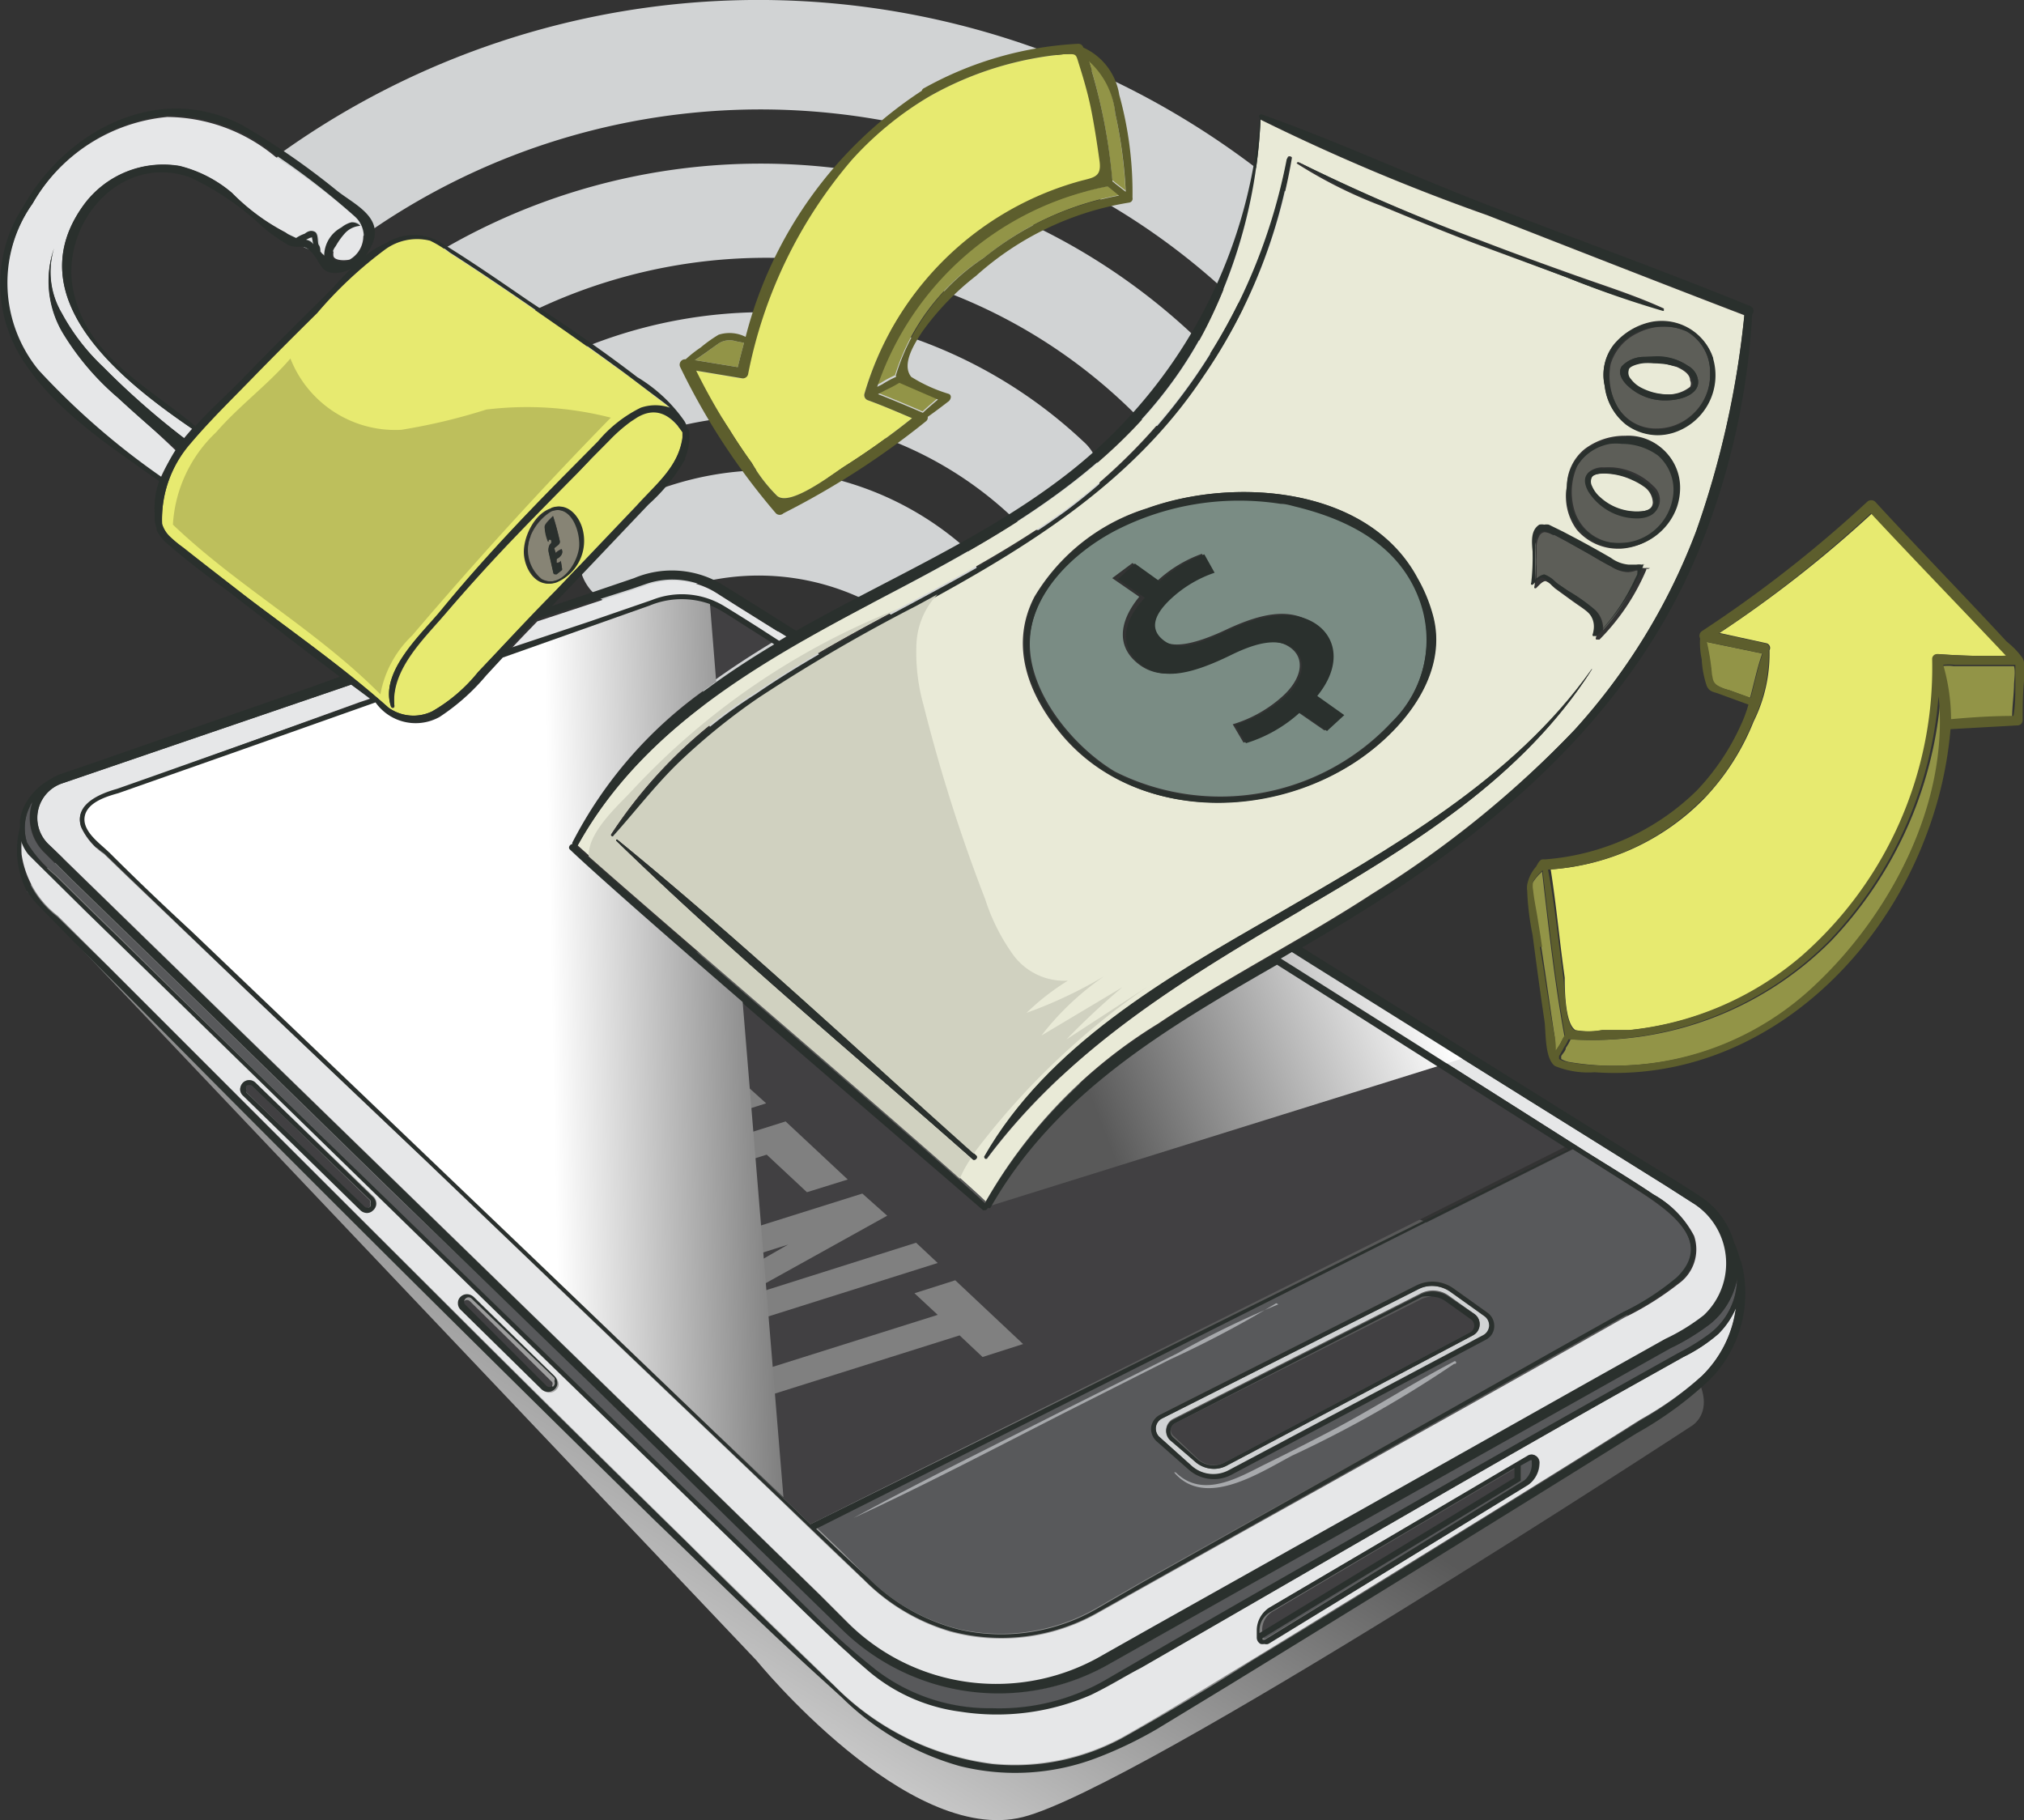 <svg xmlns="http://www.w3.org/2000/svg" xmlns:xlink="http://www.w3.org/1999/xlink" viewBox="0 0 74.92 67.37"><rect x="0" y="0" width="74.92" height="67.37" fill="#333333" stroke="none"/><defs><style>.cls-1{isolation:isolate;}.cls-15,.cls-2,.cls-20{mix-blend-mode:multiply;}.cls-2{fill:url(#linear-gradient);}.cls-3{fill:#d1d3d4;}.cls-4{fill:#e6e7e8;}.cls-5{fill:#878475;}.cls-6{fill:#414042;}.cls-7{fill:gray;}.cls-8{fill:#e7ea70;}.cls-9{fill:#58595b;}.cls-10{fill:#5d5e58;}.cls-11{fill:#e9ead7;}.cls-12{fill:#7a8c84;}.cls-13{fill:#929447;}.cls-14{fill:#c49a6c;stroke:#fff;stroke-linecap:round;stroke-linejoin:round;stroke-width:0;}.cls-15{fill:url(#linear-gradient-2);}.cls-16{fill:#2a302d;}.cls-17{fill:#5d5e2d;}.cls-18{fill:#bdbf5c;}.cls-19{fill:#a7a9ac;}.cls-20{fill:url(#linear-gradient-3);}.cls-21{fill:#d0d1c0;}</style><linearGradient id="linear-gradient" x1="17.1" y1="66.86" x2="31.19" y2="43.98" gradientUnits="userSpaceOnUse"><stop offset="0" stop-color="#fff"/><stop offset="1" stop-color="#595959"/></linearGradient><linearGradient id="linear-gradient-2" x1="52.91" y1="36.41" x2="40.59" y2="41.17" xlink:href="#linear-gradient"/><linearGradient id="linear-gradient-3" x1="20.45" y1="38.93" x2="31.07" y2="38.72" xlink:href="#linear-gradient"/></defs><g class="cls-1"><g id="Layer_2" data-name="Layer 2"><g id="OBJECTS"><path class="cls-2" d="M1,33,28,61.46s5.59,6.87,9.86,5.8S62.62,52.78,62.62,52.78s1.47-.83-.91-3.19S5.16,24.62,1,33Z"/><path class="cls-3" d="M18,17.3l.16.2a1.8,1.8,0,0,0,2.35.34,13.84,13.84,0,0,1,8.76-2.42,13.86,13.86,0,0,1,8.26,3.78,1.8,1.8,0,0,0,2.37,0l.2-.17a1.79,1.79,0,0,0,0-2.69A17.72,17.72,0,0,0,29.57,11.6a17.76,17.76,0,0,0-11.2,3A1.8,1.8,0,0,0,18,17.3Z"/><path class="cls-3" d="M28.69,23.36h-.11a2.44,2.44,0,0,0-2,4h0a2.45,2.45,0,0,0,3.45.28h0A2.44,2.44,0,0,0,28.69,23.36Z"/><path class="cls-3" d="M14.32,13v0a1.82,1.82,0,0,0,2.41.3,19.87,19.87,0,0,1,13-3.71A19.9,19.9,0,0,1,42,15.31a1.79,1.79,0,0,0,2.42.08h0a1.8,1.8,0,0,0,.07-2.68,23.38,23.38,0,0,0-29.81-2.38A1.81,1.81,0,0,0,14.32,13Z"/><path class="cls-3" d="M48.71,11.72l.5-.42a1.8,1.8,0,0,0,.1-2.65A30.39,30.39,0,0,0,10.55,5.56a1.8,1.8,0,0,0-.32,2.63l.43.5A1.8,1.8,0,0,0,13.08,9a25.41,25.41,0,0,1,33.19,2.65A1.8,1.8,0,0,0,48.71,11.72Z"/><path class="cls-3" d="M21.85,21.82h0a1.81,1.81,0,0,0,2.16.46,9,9,0,0,1,9.36.74,1.8,1.8,0,0,0,2.2-.1h0a1.8,1.8,0,0,0,0-2.78,11.56,11.56,0,0,0-6.42-2.71,11.64,11.64,0,0,0-6.77,1.65A1.81,1.81,0,0,0,21.85,21.82Z"/><path class="cls-4" d="M18.88,24.06l3-1,2.29-.81a3,3,0,0,1,2.65.21c.69.42,1.38.86,2.06,1.3l.27-.16-1.84-1.15-.82-.52a3,3,0,0,0-2.52-.28l-.52.18L19.89,23C19.55,23.35,19.21,23.7,18.88,24.06Z"/><path class="cls-3" d="M44.12,54.27a1.21,1.21,0,0,0,1.38.17l9.42-5a.42.42,0,0,0,.22-.34.43.43,0,0,0-.18-.37l-1.26-.9A1.19,1.19,0,0,0,53,47.6a1.09,1.09,0,0,0-.53.13L43,52.51a.42.42,0,0,0-.22.31.43.43,0,0,0,.13.37Zm-.95-1.39a.47.47,0,0,1,.25-.36l9.14-4.63a1,1,0,0,1,1.07.07l.95.68a.46.46,0,0,1,.19.41.46.46,0,0,1-.25.38l-9.09,4.81a1,1,0,0,1-.5.13,1.06,1.06,0,0,1-.71-.28l-.9-.81A.46.46,0,0,1,43.17,52.88Z"/><path class="cls-5" d="M20.05,21.43c.75.41,1.41-.64,1.43-1.24s-.34-1.54-1.07-1.26a1.92,1.92,0,0,0-.77.91A1.39,1.39,0,0,0,20.05,21.43Zm.11-1.95c0-.11.32-.38.31-.39.1.3.18.61.25.92a.13.13,0,0,1,0,.06.24.24,0,0,1-.06.08l-.15.12.06.19a.59.59,0,0,1,.22-.14.19.19,0,0,1,0,.18.39.39,0,0,1-.18.16c0,.07,0,.14,0,.16s.11,0,.15-.07l.05.32-.2.16a.13.13,0,0,1-.07,0s-.06-.05-.07-.1l-.16-.71a.42.42,0,0,1,0-.16.24.24,0,0,1,.09-.16.29.29,0,0,0,0-.13.06.06,0,0,0-.09,0s0,.05,0,.05a0,0,0,0,1,0,0A1.53,1.53,0,0,1,20.16,19.48Z"/><path class="cls-6" d="M47.93,36l-.65-.41c-4.09,2.38-8.2,4.78-10.61,9a.1.1,0,0,1-.1,0c0,.08-.1.14-.17.09-2.67-2.33-13-11.15-15.3-13.32-.09-.08,0-.2.09-.21a.07.07,0,0,1,0-.06,15.79,15.79,0,0,1,5-5.72c.8-.59,1.63-1.13,2.48-1.64l-1.07-.68c-.3-.19-.6-.39-.91-.57a2.91,2.91,0,0,0-2.63-.16l-5.45,1.93L18,25a7.9,7.9,0,0,1-1.73,1.54A1.82,1.82,0,0,1,13.9,26l-5,1.77L4.38,29.36c-.43.12-1.13.33-1.24.84s.45.94.78,1.24l.16.15c1,1,2,1.95,3.05,2.92l5.81,5.55,6.94,6.64L26.45,53,30,56.42l28-14-2.81-1.78Z"/><path class="cls-7" d="M16.88,30.09c.4.36.48.73.25,1.09a2.45,2.45,0,0,1-1.35.84l-1.44.45a4.7,4.7,0,0,1-2.05.18A2.71,2.71,0,0,1,10.7,32l-.46-.43L6.5,32.78,5.7,32l9.91-3.13ZM15,31.29a.86.86,0,0,0,.49-.31.29.29,0,0,0-.09-.39l-.49-.46-3.17,1,.48.46a1,1,0,0,0,.58.22,1.88,1.88,0,0,0,.75-.06Z"/><path class="cls-7" d="M11.67,34.77,9.2,35.3l-.84-.79,10.82-2.27,1.11,1-9,4-.84-.8,2.09-.89Zm5.79-1.3-4.2,1,.59.56Z"/><path class="cls-7" d="M16.32,36.77,21,33.94l.89.83-3,1.68,4.15-.57.89.84-6.85.8L13,38.83l-.81-.75Z"/><path class="cls-7" d="M15.5,41.21l-.8-.76,9.92-3.13,1.16,1.09-6.38,3,7.85-1.57,1.11,1L18.44,44l-.81-.76,6.24-2-6.94,1.31-.65-.61,5.44-2.69Z"/><path class="cls-7" d="M19.16,44.63l9.92-3.12,2.3,2.15-1.51.47-1.49-1.39-2.7.85,1.09,1-1.51.47-1.08-1-2.71.86L23,46.31l-1.5.47Z"/><path class="cls-7" d="M32.84,45l-5.6,3.11L33.91,46l.8.75-9.92,3.13-.86-.81,5.24-3-6.35,2L22,47.3l9.92-3.12Z"/><path class="cls-7" d="M34.71,48.67l-.86-.8,1.51-.48,2.51,2.36-1.5.48-.85-.8-8.41,2.65-.81-.76Z"/><path class="cls-8" d="M27.41,14l-1.68-.28A22.18,22.18,0,0,0,27,15.9c.26.42.54.84.83,1.24a5.74,5.74,0,0,0,.94,1.22c.51.39,2-.77,2.48-1.09a27.83,27.83,0,0,0,2.51-1.79c-.54-.23-1.07-.46-1.62-.66a.2.2,0,0,1-.14-.25,11.51,11.51,0,0,1,7.85-7.79c.62-.19,1-.06.89-.79s-.19-1.36-.33-2-.29-1.05-.43-1.58S39.86,2,39.46,2a12.4,12.4,0,0,0-5.05,1.56h0a12.22,12.22,0,0,0-2.91,2.35,17.29,17.29,0,0,0-3.84,7.94A.2.2,0,0,1,27.41,14Z"/><path class="cls-4" d="M4.39,14.73a9.83,9.83,0,0,1-2.07-2.44A3.76,3.76,0,0,1,2,9.19a3,3,0,0,0,.27,2.39,7.86,7.86,0,0,0,1.54,2,29,29,0,0,0,3,2.64l.3-.35C4.54,14.11.56,11,3.13,7.54a3.65,3.65,0,0,1,3.52-1.4,4.76,4.76,0,0,1,1.94,1A7.88,7.88,0,0,0,11,8.81a1.37,1.37,0,0,1,.32-.16c.09,0,.26-.14.37-.07s.12.36.15.49,0,.19.06.29l.14.13a1.19,1.19,0,0,1,.56-1.07A1,1,0,0,1,13,8.23a.43.43,0,0,1,.38.08.85.85,0,0,0-.55.25,2.66,2.66,0,0,0-.37.51.53.53,0,0,0-.12.38c0,.18.35.21.6.16A1,1,0,0,0,13.12,8a27.32,27.32,0,0,0-2.93-2.2,6.32,6.32,0,0,0-4-1.47,6.44,6.44,0,0,0-5,3.23,5.1,5.1,0,0,0,.21,6.19,27.66,27.66,0,0,0,4.52,4,4.88,4.88,0,0,1,.6-1.06C5.81,16,5.09,15.38,4.39,14.73Z"/><path class="cls-4" d="M11.64,9a2,2,0,0,1-.05-.24c0-.1,0-.09-.07,0l-.23.11A.43.43,0,0,1,11.64,9Z"/><path class="cls-9" d="M32.11,58.39a7.26,7.26,0,0,0,3.46,1.93,7.07,7.07,0,0,0,5-.79l1.73-1,7.27-4.08L57.52,50,60,48.61a9.66,9.66,0,0,0,2.1-1.32c1.59-1.57-1-2.89-2.17-3.67l-1.71-1.08-28,14,.86.82Zm10.5-5.59a.62.62,0,0,1,.32-.45l9.48-4.78a1.34,1.34,0,0,1,1.39.1l1.26.9a.6.6,0,0,1,.25.52.56.56,0,0,1-.31.48l-9.42,5a1.36,1.36,0,0,1-.65.16A1.4,1.4,0,0,1,44,54.4l-1.2-1.08A.63.63,0,0,1,42.61,52.8Z"/><path class="cls-9" d="M63.31,49a8.38,8.38,0,0,1-1.46.89l-6.94,3.9-8.89,5-5,2.82a8.28,8.28,0,0,1-9.84-1.32l-3.08-3-6.12-6L14.5,44.1l-7-6.83L2.67,32.59l-1-1a1.8,1.8,0,0,1-.47-1.91s-.07.1-.1.16A1.79,1.79,0,0,0,1,31.19a4.57,4.57,0,0,0,1.1,1.22c.77.76,1.54,1.52,2.32,2.27Q8.11,38.34,11.85,42l8.9,8.66L28.3,58c.82.79,1.63,1.61,2.46,2.4.55.51,1.11,1,1.69,1.45a6.9,6.9,0,0,0,4.27,1.4,7.88,7.88,0,0,0,4.12-1l2-1.16c2.43-1.41,4.87-2.8,7.3-4.19q4.76-2.73,9.52-5.42l2.43-1.36a8.24,8.24,0,0,0,1.2-.74,2.61,2.61,0,0,0,1-2A2.83,2.83,0,0,1,63.31,49Z"/><path class="cls-10" d="M60.62,12.33a1.86,1.86,0,0,0-1,1.15A2.34,2.34,0,0,0,59.84,15a1.64,1.64,0,0,0,1.49.86,1.93,1.93,0,0,0,1.27-.48,2,2,0,0,0,.7-1.6,1.73,1.73,0,0,0-.87-1.51,2,2,0,0,0-.86-.18A2.14,2.14,0,0,0,60.62,12.33Zm1.86,1.21a.71.71,0,0,1,.37.51c.07.38-.29.61-.64.7a2.18,2.18,0,0,1-.52.07,2,2,0,0,1-1.5-.6c-.08-.09-.34-.38-.16-.66a1.14,1.14,0,0,1,.83-.35l.39,0A2,2,0,0,1,62.48,13.54Z"/><path class="cls-10" d="M60.07,16.39a2,2,0,0,0-.43,0,1.82,1.82,0,0,0-1.26.87,2.37,2.37,0,0,0-.12,1.56A1.7,1.7,0,0,0,60,20.1a2,2,0,0,0,2-1.62,1.69,1.69,0,0,0-.5-1.66A2.28,2.28,0,0,0,60.07,16.39Zm.56,2.76h0a2.14,2.14,0,0,1-1.81-1c-.06-.11-.24-.46,0-.68a.79.79,0,0,1,.55-.17,3.31,3.31,0,0,1,.34,0,2.38,2.38,0,0,1,1.49.69.68.68,0,0,1,.24.58C61.39,19,61,19.14,60.63,19.15Z"/><path class="cls-10" d="M60.56,21.12a1,1,0,0,1-.3.06,1.18,1.18,0,0,1-.59-.19c-.27-.14-.53-.29-.78-.44l-.89-.5-.45-.24-.06,0a.77.77,0,0,0-.31-.11s-.14,0-.21.16a.84.84,0,0,0-.09.42q0,.32,0,.72s0,.08,0,.15,0,.24,0,.33a.61.61,0,0,1,.32-.19h0a1,1,0,0,1,.35.22l.11.1.41.28a6.71,6.71,0,0,1,1,.71.94.94,0,0,1,.27.73,7.45,7.45,0,0,0,1.22-1.87l.08-.16a.83.83,0,0,0,.08-.18l-.09,0Z"/><path class="cls-6" d="M44.34,54a.89.89,0,0,0,1,.13l9.09-4.82A.28.28,0,0,0,54.6,49a.3.3,0,0,0-.13-.26l-.94-.67A.85.85,0,0,0,53,48a.89.89,0,0,0-.39.09L43.5,52.68a.28.28,0,0,0-.06.47Z"/><path class="cls-11" d="M60.83,18a2.31,2.31,0,0,0-.39-.22,2.54,2.54,0,0,0-1-.25h-.09c-.23,0-.39.05-.45.14a.35.35,0,0,0,0,.33,1.11,1.11,0,0,0,.3.41,2,2,0,0,0,1.39.53c.27,0,.58-.05.59-.34A.75.75,0,0,0,60.83,18Z"/><path class="cls-11" d="M60.7,13.45c-.28.05-.45.14-.49.25a.34.34,0,0,0,.08.33,1.11,1.11,0,0,0,.38.32,2.21,2.21,0,0,0,1,.25,1.33,1.33,0,0,0,.89-.28.26.26,0,0,0,0-.24c0-.21-.21-.37-.5-.5l-.44-.12a3.53,3.53,0,0,0-.56-.05A2.12,2.12,0,0,0,60.7,13.45Z"/><path class="cls-11" d="M21.38,31.29a.08.08,0,0,1,0,0c2.39,2.16,13.48,11.61,15.11,13.18h0a18.37,18.37,0,0,1,6.38-6.58c2.57-1.73,5.34-3.12,7.93-4.81A38.43,38.43,0,0,0,58.3,27a23.07,23.07,0,0,0,4.49-7.33,34.22,34.22,0,0,0,1.78-8c-3.18-1.22-6.34-2.46-9.51-3.7a76.51,76.51,0,0,1-8.4-3.54,18.78,18.78,0,0,1-2,7.67c-2.37,4.66-6.76,7.28-11.24,9.62S24,26.58,21.38,31.29ZM36,42.91C31.57,39,27,35.21,22.8,31.12c0,0,0-.07.05-.05,4.56,3.72,8.88,7.78,13.27,11.7C36.21,42.85,36.07,43,36,42.91Zm12.19-9.23c-4.35,2.55-8.57,5.09-11.64,9.19,0,.06-.15,0-.1-.06,2.35-4.11,6.78-6.63,10.75-8.92,4.27-2.48,8.82-5,11.74-9.13h0C56.34,28.83,52.24,31.3,48.17,33.68ZM38.29,22.09a7.4,7.4,0,0,1,4.15-3.27c3.26-1.18,8.24-.8,10,2.59A5.73,5.73,0,0,1,53,22.69c.7,2.36-1.27,4.58-3.14,5.7-3.36,2-8.19,1.86-10.72-1.39C38,25.55,37.4,23.81,38.29,22.09Zm22.65-1a8.18,8.18,0,0,1-1.73,2.58.07.07,0,0,1-.06,0,.1.1,0,0,1-.07,0,.08.08,0,0,1,0-.08c.17-.62-.25-.91-.66-1.19l-.2-.14-.66-.48-.11-.1a.59.59,0,0,0-.24-.17h0c-.09,0-.19.1-.27.18l-.08.08,0,0a.07.07,0,0,1-.06,0,.07.07,0,0,1,0-.07,8.18,8.18,0,0,0,.05-1.09v-.06c0-.35-.08-.78.25-1a.45.45,0,0,1,.18,0,.47.47,0,0,1,.17,0l.53.26.19.1c.5.26,1,.54,1.58.87a1.28,1.28,0,0,0,.66.25l.18,0,.1,0a.65.65,0,0,1,.2,0,.31.31,0,0,1,.13,0,.07.07,0,0,1,.05,0A.14.14,0,0,1,60.94,21.05ZM62,18.81a2.28,2.28,0,0,1-2,1.5h-.17a2,2,0,0,1-1.47-.71A2.07,2.07,0,0,1,58,18a1.78,1.78,0,0,1,.66-1.38,2.45,2.45,0,0,1,1.5-.49h0A1.88,1.88,0,0,1,62.15,18,2.24,2.24,0,0,1,62,18.81Zm1.39-5.51A2.23,2.23,0,0,1,61.94,16a2,2,0,0,1-.58.09,2,2,0,0,1-1.17-.39,2.12,2.12,0,0,1-.79-1.43,1.81,1.81,0,0,1,.33-1.51,2.46,2.46,0,0,1,1.37-.84,2,2,0,0,1,2.32,1.36ZM48.06,6a71.1,71.1,0,0,0,6.77,2.91c1.14.44,2.3.86,3.45,1.27s2.24.75,3.31,1.24c0,0,0,.07,0,.06A37.48,37.48,0,0,1,58,10.27L54.56,9c-1.15-.44-2.3-.91-3.43-1.38A17.08,17.08,0,0,1,48,6.05S48,6,48.06,6ZM28,25.61c3.66-2.52,7.86-4.14,11.46-6.76a21.28,21.28,0,0,0,8.2-13c0-.11.18-.06.16,0a20,20,0,0,1-3.24,8C41.9,17.82,38,20.22,33.93,22.43a63,63,0,0,0-5.84,3.4,23.55,23.55,0,0,0-2.91,2.35c-.91.87-1.65,1.85-2.48,2.77,0,.05-.12,0-.09-.06A17.5,17.5,0,0,1,28,25.61Z"/><path class="cls-12" d="M41.27,28.56a8.68,8.68,0,0,0,10.25-1.84,4.29,4.29,0,0,0,1-4.63c-.75-1.95-2.57-2.88-4.49-3.36-.21-.05-.41-.09-.62-.12a10,10,0,0,0-6.13,1c-1.55.82-3.12,2.28-3.16,4.16S39.73,27.64,41.27,28.56Zm.65-7.72.92.66a4.82,4.82,0,0,1,1.65-1l.38.68a4.48,4.48,0,0,0-1.6.95c-.78.72-.63,1.31-.25,1.58s1.12.18,2.34-.39c1.44-.68,2.46-.82,3.31-.21s.9,1.55,0,2.63l1,.71-.64.59-1-.69a5.26,5.26,0,0,1-2,1.14l-.4-.68a4.81,4.81,0,0,0,1.87-1.06c.71-.66.81-1.39.26-1.78s-1.24-.24-2.27.25c-1.41.69-2.49,1-3.32.38s-.79-1.55,0-2.51l-1-.69Z"/><path class="cls-8" d="M57.92,36.19c0,.37,0,1.7.4,1.94a2.73,2.73,0,0,0,1,0c.32,0,.64,0,1,0a11.64,11.64,0,0,0,6.41-2.74,14.19,14.19,0,0,0,4.84-11,.18.18,0,0,1,.18-.18,24.06,24.06,0,0,0,2.55.06c-1.66-1.76-3.35-3.5-5-5.27a44.8,44.8,0,0,1-5.65,4.43l1.74.38a.18.18,0,0,1,.11.26,5.64,5.64,0,0,1-.59,2.64,8.92,8.92,0,0,1-1.8,2.82,8.78,8.78,0,0,1-5.71,2.65C57.61,33.51,57.73,34.86,57.92,36.19Z"/><path class="cls-4" d="M63.6,49.38a6,6,0,0,1-1.27.84L59.51,51.8c-5.77,3.26-11.5,6.62-17.26,9.91-.61.35-1.21.73-1.85,1a8.73,8.73,0,0,1-4.82.62,6.56,6.56,0,0,1-3.43-1.52l-.52-.45h0l-.11-.1a.46.46,0,0,1-.07-.07c-.31-.27-.6-.55-.9-.83-1.1-1-2.17-2.12-3.26-3.18l-8.11-7.88-9-8.78-7-6.83-1.8-1.78-.31-.31a1.62,1.62,0,0,1-.27-.5,4.69,4.69,0,0,0,0,.53,3.5,3.5,0,0,0,1.34,2.27l1.81,1.81,6,6,7.79,7.76q3.84,3.81,7.69,7.59c1.66,1.64,3.34,3.26,5,4.88h0l.22.22.22.21a10,10,0,0,0,5.86,2.9,8.36,8.36,0,0,0,4.87-1c1.6-.9,3.15-1.87,4.72-2.82q3.76-2.29,7.51-4.61c2.3-1.42,4.61-2.85,6.9-4.3A12.66,12.66,0,0,0,63,50.93a4.3,4.3,0,0,0,1.25-2.5A3,3,0,0,1,63.6,49.38ZM13.82,44.79l0,0a.31.31,0,0,1-.22.09.37.37,0,0,1-.24-.1L9,40.56a.32.32,0,0,1-.11-.24.37.37,0,0,1,.1-.24.33.33,0,0,1,.47,0l4.38,4.22a.36.36,0,0,1,.1.25A.33.33,0,0,1,13.82,44.79Zm6.74,6.68,0,0a.35.35,0,0,1-.22.08.36.36,0,0,1-.24-.09l-3-2.95a.33.33,0,0,1-.1-.24.31.31,0,0,1,.1-.24.34.34,0,0,1,.47,0L20.58,51a.39.39,0,0,1,.1.25A.3.3,0,0,1,20.56,51.47Zm36,3.48-9.59,5.89a.23.23,0,0,1-.14,0,.32.32,0,0,1-.14,0,.27.27,0,0,1-.14-.25v-.27A1,1,0,0,1,47,59.5l9.57-5.61a.26.26,0,0,1,.28,0,.29.29,0,0,1,.14.25A1,1,0,0,1,56.51,55Z"/><path class="cls-13" d="M65.23,24.19l-2.07-.43a8.54,8.54,0,0,1,.19,1.2c0,.19,0,.26.17.39a1.44,1.44,0,0,0,.46.19l.8.29c.15-.55.26-1.1.45-1.64Z"/><path class="cls-13" d="M57.57,38.93l.15-.23c.06-.1.11-.23.19-.34a0,0,0,0,1,0,0c-.37-2-.59-4.06-.83-6.1a1.14,1.14,0,0,1-.11.11,1.83,1.83,0,0,0-.24.31l0,0a.83.83,0,0,0,0,.32c0,.32.11.63.16,1s.12.73.17,1.1c.17,1.09.32,2.2.49,3.29C57.55,38.6,57.55,38.79,57.57,38.93Z"/><path class="cls-13" d="M74.48,26.55c0-.39.06-.78.07-1.17,0-.2.06-.51,0-.72-.74,0-1.49,0-2.23,0a1.62,1.62,0,0,0-.44,0,7.36,7.36,0,0,1,.24,2.06C72.93,26.6,73.71,26.57,74.48,26.55Z"/><path class="cls-13" d="M71.84,25.77l-.06.58a14.82,14.82,0,0,1-4,8.48,12.45,12.45,0,0,1-9.64,3.64,2,2,0,0,1-.18.32c0,.1-.11.2-.17.3a1.17,1.17,0,0,0,0,.11.92.92,0,0,0,.29.11,9.66,9.66,0,0,0,2.08.13,10.83,10.83,0,0,0,7-2.9C69.94,33.91,72.16,29.77,71.84,25.77Z"/><path class="cls-6" d="M9.34,40.2a.15.15,0,0,0-.22,0,.13.13,0,0,0,0,.11.17.17,0,0,0,0,.12l4.35,4.24a.16.16,0,0,0,.22,0l0,0a.17.17,0,0,0,0-.12.13.13,0,0,0,0-.12Z"/><path class="cls-4" d="M1.8,31.25l.21.2,3.38,3.29,6.17,6,7.33,7.13,6.83,6.64,4.67,4.55,1,1a7.81,7.81,0,0,0,9.5,1.22l1.86-1.05,7.68-4.31,8.44-4.75,2.82-1.58a7.42,7.42,0,0,0,1.43-.88,2.64,2.64,0,0,0-.44-4.17l-1-.64-5.21-3.25-7.87-4.92-.73-.46-.41.24,5.08,3.21,6.07,3.85c.87.55,1.76,1.08,2.62,1.66a3.67,3.67,0,0,1,1.48,1.52,1.56,1.56,0,0,1-.58,1.77,11.15,11.15,0,0,1-2,1.25q-3.19,1.81-6.41,3.61L45.28,57.1,40.6,59.73a7.22,7.22,0,0,1-5.44.67A7.45,7.45,0,0,1,32,58.51q-1.57-1.48-3.13-3l-5.95-5.68L15.8,43,9.17,36.7,4.73,32.46l-.88-.85a2.43,2.43,0,0,1-.85-1c-.26-.82.72-1.21,1.33-1.38l1.25-.44L13.29,26l.44-.15L13,25.34,7,27.39,2.29,29A1.35,1.35,0,0,0,1.8,31.25Z"/><path class="cls-8" d="M16,26.33a6,6,0,0,0,1.68-1.43c.95-1,1.9-2,2.86-3l3-3.15c.75-.8,1.57-1.46,1.72-2.56V16c-.5-.75-1.06-.94-1.69-.57l-.23.15a5.9,5.9,0,0,0-.8.7L21.4,17.49c-.84.85-1.69,1.71-2.52,2.58s-1.64,1.77-2.42,2.68-2,2.06-1.86,3.4c0,.07-.11.08-.13,0-.42-1.28,1.14-2.67,1.86-3.55,1.17-1.43,2.44-2.81,3.73-4.14.69-.71,1.39-1.41,2.08-2.11a4.86,4.86,0,0,1,1.58-1.24,1.67,1.67,0,0,1,1.08,0c-.18-.16-.38-.3-.55-.43-.51-.4-1-.78-1.54-1.15-1.08-.79-2.18-1.55-3.28-2.31-.92-.63-1.85-1.26-2.79-1.86a3.79,3.79,0,0,0-.72-.45,2,2,0,0,0-1.67.33,15.16,15.16,0,0,0-2.51,2.35c-.8.79-1.6,1.59-2.38,2.39s-1.58,1.58-2.3,2.43a4.28,4.28,0,0,0-1.06,3,1.11,1.11,0,0,0,.26.44,4.42,4.42,0,0,0,.53.44c.78.62,1.58,1.23,2.37,1.83,1.75,1.33,3.58,2.61,5.23,4.08A1.59,1.59,0,0,0,16,26.33Zm4.38-7.52c.58-.25,1.07.34,1.16.94a1.67,1.67,0,0,1-1,1.81c-.69.23-1.13-.5-1.15-1.09S19.78,19,20.41,18.81Z"/><path class="cls-13" d="M27.31,13.59c.07-.3.15-.6.23-.9l-.31-.06a.74.74,0,0,0-.68.12c-.27.19-.54.4-.83.58Z"/><path class="cls-13" d="M41.17,6.67a.35.35,0,0,1,.09.07l.4.31a17.1,17.1,0,0,0-.38-2.86,3,3,0,0,0-1-2A20.49,20.49,0,0,1,41.17,6.67Z"/><path class="cls-13" d="M41.17,7,41,6.89h0a11.25,11.25,0,0,0-8.57,7.37l.18-.09a3.74,3.74,0,0,1,.52-.28,8,8,0,0,1,3.32-4.37,11.1,11.1,0,0,1,5-2.3Z"/><path class="cls-13" d="M32.77,14.39l-.28.15c.56.22,1.11.45,1.66.69.18-.17.37-.33.56-.49l-1.43-.62A5,5,0,0,1,32.77,14.39Z"/><path class="cls-6" d="M56.11,54.7v-.36l-9,5.31a.79.79,0,0,0-.39.68v.12Z"/><path class="cls-9" d="M56.74,54l-.05,0s0,0,0,0l-.36.2v.56l0,0-9.56,5.83s0,0,0,.05a.12.12,0,0,0,.1,0l9.59-5.89a.79.79,0,0,0,.37-.67C56.79,54.07,56.76,54,56.74,54Z"/><path class="cls-6" d="M17.4,48.17a.17.17,0,0,0-.12-.05.16.16,0,0,0-.11.05.17.17,0,0,0-.05.12.16.16,0,0,0,.05.11l3,3a.17.17,0,0,0,.22,0l0,0a.17.17,0,0,0,.05-.12.13.13,0,0,0,0-.12Z"/><line class="cls-14" x1="30.03" y1="56.52" x2="30.03" y2="56.52"/><path class="cls-15" d="M36.67,44.63l17.56-5.48L48,35.07S38.39,40.17,36.67,44.63Z"/><path class="cls-16" d="M64.42,46.65a4.72,4.72,0,0,0-.24-.69,3,3,0,0,0-1.25-1.68c-.9-.59-1.82-1.14-2.73-1.71l-6.65-4.15L48.2,35.07c1.06-.62,2.12-1.25,3.14-1.92,4.89-3.21,9.24-7.22,11.52-12.72a27.12,27.12,0,0,0,2-8.79.2.2,0,0,0-.07-.31c-3.14-1.28-6.32-2.43-9.48-3.65-2.89-1.1-5.71-2.42-8.62-3.45a.08.08,0,0,0-.06.14h0a18.6,18.6,0,0,1-7.29,13.3c-3,2.29-6.57,3.8-9.87,5.68-.94-.59-1.88-1.19-2.83-1.77a3.61,3.61,0,0,0-3.17-.18l-2.62.89-.42.14c1.2-1.25,2.39-2.51,3.58-3.76A6.66,6.66,0,0,0,25.36,17s0,0,0,0l0-.05a2.1,2.1,0,0,0,.15-1,.15.15,0,0,0-.07-.1v0a.81.81,0,0,0-.11-.27,5.68,5.68,0,0,0-1.74-1.62c-1.3-1-2.62-1.9-4-2.81-1.08-.74-2.16-1.49-3.27-2.17A1.91,1.91,0,0,0,14.29,9a3.15,3.15,0,0,0-.76.46,1.85,1.85,0,0,0,.29-.53c.31-.91-.7-1.37-1.32-1.85A27.34,27.34,0,0,0,9,4.65C5.91,3,2.47,4.8.87,7.63a5.21,5.21,0,0,0-.16,5.48c1.17,2,3.33,3.38,5.18,4.7a3.08,3.08,0,0,0-.16,1.28v0a.25.25,0,0,0,0,.08.5.5,0,0,0,0,.12,2.86,2.86,0,0,0,.07.28.1.1,0,0,0,0,.06,1.55,1.55,0,0,0,.32.43,27.36,27.36,0,0,0,2.16,1.7c1.43,1.1,2.86,2.21,4.3,3.29l-1,.36L3.51,28.22l-1.32.45a2.42,2.42,0,0,0-.39.21,2.3,2.3,0,0,0-.95,1.06,1.85,1.85,0,0,0-.11.42,2.46,2.46,0,0,0,0,.26A3.33,3.33,0,0,0,1,33a4.88,4.88,0,0,0,.59.69L3,35.13C4.88,37,6.76,38.91,8.64,40.8q3.84,3.86,7.7,7.69t7.93,7.82c2.08,2,4.18,4.07,6.32,6l.57.52,0,0a10.12,10.12,0,0,0,4.36,2.54,8.47,8.47,0,0,0,5.1-.31A15,15,0,0,0,42.83,64l2.68-1.63q7.55-4.63,15.06-9.31a13.65,13.65,0,0,0,2.73-2,4.55,4.55,0,0,0,1.15-4.37A.16.16,0,0,0,64.42,46.65Zm-1.13,2.71a8.24,8.24,0,0,1-1.2.74l-2.43,1.36q-4.77,2.68-9.52,5.42c-2.43,1.39-4.87,2.78-7.3,4.19l-2,1.16a7.88,7.88,0,0,1-4.12,1,6.9,6.9,0,0,1-4.27-1.4c-.58-.46-1.14-.94-1.69-1.45-.83-.79-1.64-1.61-2.46-2.4l-7.55-7.34L11.85,42Q8.1,38.34,4.37,34.68c-.78-.75-1.55-1.51-2.32-2.27A4.57,4.57,0,0,1,1,31.19a1.79,1.79,0,0,1,.12-1.36c0-.06.07-.11.1-.16a1.8,1.8,0,0,0,.47,1.91l1,1,4.82,4.68,7,6.83L22,51.35l6.12,6,3.08,3A8.28,8.28,0,0,0,41,61.63l5-2.82,8.89-5,6.94-3.9A8.38,8.38,0,0,0,63.31,49a2.83,2.83,0,0,0,1-1.7A2.61,2.61,0,0,1,63.29,49.36ZM44.66,12.07a18.78,18.78,0,0,0,2-7.67,76.51,76.51,0,0,0,8.4,3.54c3.17,1.24,6.33,2.48,9.51,3.7a34.22,34.22,0,0,1-1.78,8A23.07,23.07,0,0,1,58.3,27a38.43,38.43,0,0,1-7.53,6.15c-2.59,1.69-5.36,3.08-7.93,4.81a18.37,18.37,0,0,0-6.38,6.58h0c-1.63-1.57-12.72-11-15.11-13.18a.08.08,0,0,0,0,0c2.58-4.71,7.46-7.21,12-9.6S42.29,16.73,44.66,12.07ZM30,56.52Zm28.2-14,1.71,1.08c1.22.78,3.76,2.1,2.17,3.67A9.66,9.66,0,0,1,60,48.61L57.52,50,49.6,54.47l-7.27,4.08-1.73,1a7.07,7.07,0,0,1-5,.79,7.26,7.26,0,0,1-3.46-1.93l-1.07-1-.86-.82ZM30,56.42,26.45,53,19.88,46.7l-6.94-6.64L7.13,34.51c-1-1-2-1.94-3-2.92l-.16-.15c-.33-.3-.89-.71-.78-1.24s.81-.72,1.24-.84L8.9,27.77l5-1.77a1.82,1.82,0,0,0,2.38.51A7.9,7.9,0,0,0,18,25l.6-.63,5.45-1.93a2.91,2.91,0,0,1,2.63.16c.31.18.61.38.91.57l1.07.68c-.85.51-1.68,1.05-2.48,1.64a15.79,15.79,0,0,0-5,5.72.07.07,0,0,0,0,.06c-.1,0-.18.13-.09.21,2.28,2.17,12.63,11,15.3,13.32.07,0,.15,0,.17-.09a.1.1,0,0,0,.1,0c2.41-4.25,6.52-6.65,10.61-9l.65.41,7.32,4.64,2.81,1.78ZM23.41,21.79l.52-.18a3,3,0,0,1,2.52.28l.82.52,1.84,1.15-.27.16c-.68-.44-1.37-.88-2.06-1.3a3,3,0,0,0-2.65-.21L21.84,23l-3,1c.33-.36.67-.71,1-1.07Zm-16.16-6c-1.73-1.46-4-2.55-4.53-5s1.7-5.16,4.33-4.22A10.19,10.19,0,0,1,9.57,8.26a6.07,6.07,0,0,0,1.14.83c.43.14.54-.14.93.38.27.37.29.67.85.63A1.18,1.18,0,0,0,13,9.94c-.38.37-.73.78-1.06,1.1q-1.58,1.55-3.1,3.12C8.36,14.64,7.78,15.17,7.25,15.75Zm4-6.88.23-.11c.09,0,.06-.06.07,0a2,2,0,0,0,.05.24A.43.43,0,0,0,11.29,8.87ZM1.43,13.7a5.1,5.1,0,0,1-.21-6.19,6.44,6.44,0,0,1,5-3.23,6.32,6.32,0,0,1,4,1.47A27.32,27.32,0,0,1,13.12,8a1,1,0,0,1-.22,1.66c-.25.05-.57,0-.6-.16a.53.53,0,0,1,.12-.38,2.66,2.66,0,0,1,.37-.51.85.85,0,0,1,.55-.25A.43.43,0,0,0,13,8.23a1,1,0,0,0-.36.19A1.19,1.19,0,0,0,12,9.49l-.14-.13c0-.1,0-.21-.06-.29s0-.41-.15-.49-.28,0-.37.07a1.37,1.37,0,0,0-.32.16A7.88,7.88,0,0,1,8.59,7.15a4.76,4.76,0,0,0-1.94-1,3.65,3.65,0,0,0-3.52,1.4c-2.57,3.47,1.41,6.57,4,8.33l-.3.35a29,29,0,0,1-3-2.64,7.86,7.86,0,0,1-1.54-2A3,3,0,0,1,2,9.19a3.76,3.76,0,0,0,.3,3.1,9.83,9.83,0,0,0,2.07,2.44c.7.65,1.42,1.27,2.16,1.88A4.88,4.88,0,0,0,6,17.67,27.66,27.66,0,0,1,1.43,13.7Zm5.36,6.57a4.42,4.42,0,0,1-.53-.44A1.11,1.11,0,0,1,6,19.39a4.28,4.28,0,0,1,1.06-3c.72-.85,1.53-1.63,2.3-2.43s1.58-1.6,2.38-2.39a15.16,15.16,0,0,1,2.51-2.35,2,2,0,0,1,1.67-.33,3.79,3.79,0,0,1,.72.45c.94.6,1.87,1.23,2.79,1.86,1.1.76,2.2,1.52,3.28,2.31.52.37,1,.75,1.54,1.15.17.13.37.27.55.43a1.67,1.67,0,0,0-1.08,0,4.86,4.86,0,0,0-1.58,1.24c-.69.7-1.39,1.4-2.08,2.11-1.29,1.33-2.56,2.71-3.73,4.14-.72.88-2.28,2.27-1.86,3.55,0,.06.14,0,.13,0-.18-1.34,1.06-2.47,1.86-3.4s1.59-1.81,2.42-2.68,1.68-1.73,2.52-2.58l1.16-1.17a5.9,5.9,0,0,1,.8-.7l.23-.15c.63-.37,1.19-.18,1.69.57v.14c-.15,1.1-1,1.76-1.72,2.56l-3,3.15c-1,1-1.91,2-2.86,3A6,6,0,0,1,16,26.33a1.59,1.59,0,0,1-1.64-.15c-1.65-1.47-3.48-2.75-5.23-4.08C8.37,21.5,7.57,20.89,6.79,20.27ZM7,27.39l6-2.05.72.54-.44.15L5.58,28.76l-1.25.44c-.61.17-1.59.56-1.33,1.38a2.43,2.43,0,0,0,.85,1l.88.85L9.17,36.7,15.8,43l7.11,6.8,5.95,5.68q1.56,1.5,3.13,3a7.45,7.45,0,0,0,3.17,1.89,7.22,7.22,0,0,0,5.44-.67l4.68-2.63,8.39-4.72q3.21-1.8,6.41-3.61a11.15,11.15,0,0,0,2-1.25,1.56,1.56,0,0,0,.58-1.77,3.67,3.67,0,0,0-1.48-1.52c-.86-.58-1.75-1.11-2.62-1.66l-6.07-3.85-5.08-3.21.41-.24.73.46,7.87,4.92,5.21,3.25,1,.64a2.64,2.64,0,0,1,.44,4.17,7.42,7.42,0,0,1-1.43.88l-2.82,1.58-8.44,4.75-7.68,4.31-1.86,1.05a7.81,7.81,0,0,1-9.5-1.22l-1-1-4.67-4.55-6.83-6.64-7.33-7.13-6.17-6L2,31.45l-.21-.2A1.35,1.35,0,0,1,2.29,29ZM63,50.93a12.66,12.66,0,0,1-2.26,1.64c-2.29,1.45-4.6,2.88-6.9,4.3q-3.75,2.33-7.51,4.61c-1.57,1-3.12,1.92-4.72,2.82a8.36,8.36,0,0,1-4.87,1,10,10,0,0,1-5.86-2.9l-.22-.21L30.46,62h0c-1.68-1.62-3.36-3.24-5-4.88q-3.86-3.78-7.69-7.59L10,41.77l-6-6L2.12,33.93A3.5,3.5,0,0,1,.78,31.66a4.69,4.69,0,0,1,0-.53,1.62,1.62,0,0,0,.27.5l.31.31,1.8,1.78,7,6.83,9,8.78,8.11,7.88c1.09,1.06,2.16,2.14,3.26,3.18.3.28.59.56.9.83a.46.46,0,0,0,.07.07l.11.1h0l.52.45a6.56,6.56,0,0,0,3.43,1.52,8.73,8.73,0,0,0,4.82-.62c.64-.31,1.24-.69,1.85-1C48,58.42,53.74,55.06,59.51,51.8l2.82-1.58a6,6,0,0,0,1.27-.84,3,3,0,0,0,.67-1A4.3,4.3,0,0,1,63,50.93Z"/><path class="cls-16" d="M9.46,40.08a.33.33,0,0,0-.47,0,.37.37,0,0,0-.1.24.32.32,0,0,0,.11.24l4.34,4.24a.37.37,0,0,0,.24.1.31.31,0,0,0,.22-.09l0,0a.33.33,0,0,0,.12-.24.36.36,0,0,0-.1-.25Zm4.25,4.58,0,0a.16.16,0,0,1-.22,0L9.12,40.44a.17.17,0,0,1,0-.12.13.13,0,0,1,0-.11.15.15,0,0,1,.22,0l4.37,4.22a.13.13,0,0,1,0,.12A.17.17,0,0,1,13.71,44.66Z"/><path class="cls-16" d="M17.52,48a.34.34,0,0,0-.47,0,.31.31,0,0,0-.1.24.33.33,0,0,0,.1.24l3,2.95a.36.36,0,0,0,.24.09.35.35,0,0,0,.22-.08l0,0a.3.3,0,0,0,.12-.25.39.39,0,0,0-.1-.25Zm2.93,3.3,0,0a.17.17,0,0,1-.22,0l-3-3a.16.16,0,0,1-.05-.11.17.17,0,0,1,.05-.12.16.16,0,0,1,.11-.05.17.17,0,0,1,.12.05l3.06,2.93a.13.13,0,0,1,0,.12A.17.17,0,0,1,20.45,51.34Z"/><path class="cls-16" d="M56.83,53.88a.26.26,0,0,0-.28,0L47,59.5a1,1,0,0,0-.48.83v.27a.27.27,0,0,0,.14.25.32.32,0,0,0,.14,0,.23.23,0,0,0,.14,0L56.51,55a1,1,0,0,0,.46-.82A.29.29,0,0,0,56.83,53.88Zm-9.77,5.77,9-5.31v.36l-9.44,5.75v-.12A.79.79,0,0,1,47.06,59.65Zm9.36-4.85-9.59,5.89a.12.12,0,0,1-.1,0s0,0,0-.05l9.56-5.83,0,0v-.56l.36-.2s0,0,0,0l.05,0s0,0,0,.09A.79.79,0,0,1,56.42,54.8Z"/><path class="cls-16" d="M44,54.4a1.4,1.4,0,0,0,.93.35,1.36,1.36,0,0,0,.65-.16l9.42-5a.56.56,0,0,0,.31-.48.6.6,0,0,0-.25-.52l-1.26-.9a1.34,1.34,0,0,0-1.39-.1l-9.48,4.78a.62.62,0,0,0-.32.45.63.63,0,0,0,.19.52Zm-1.21-1.58a.42.42,0,0,1,.22-.31l9.48-4.78A1.09,1.09,0,0,1,53,47.6a1.19,1.19,0,0,1,.68.21l1.26.9a.43.43,0,0,1,.18.37.42.42,0,0,1-.22.34l-9.42,5a1.21,1.21,0,0,1-1.38-.17l-1.2-1.08A.43.43,0,0,1,42.79,52.82Z"/><path class="cls-16" d="M44.22,54.09a1.06,1.06,0,0,0,.71.28,1,1,0,0,0,.5-.13l9.09-4.81a.46.46,0,0,0,.25-.38.46.46,0,0,0-.19-.41L53.63,48a1,1,0,0,0-1.07-.07l-9.14,4.63a.47.47,0,0,0-.25.36.46.46,0,0,0,.15.4Zm-.88-1.19a.29.29,0,0,1,.16-.22L52.64,48A.89.89,0,0,1,53,48a.85.85,0,0,1,.5.16l.94.67a.3.3,0,0,1,.13.26.28.28,0,0,1-.16.23l-9.09,4.82a.89.89,0,0,1-1-.13l-.9-.81A.29.29,0,0,1,43.34,52.9Z"/><path class="cls-16" d="M49.88,28.39c1.87-1.12,3.84-3.34,3.14-5.7a5.73,5.73,0,0,0-.54-1.28c-1.8-3.39-6.78-3.77-10-2.59a7.4,7.4,0,0,0-4.15,3.27c-.89,1.72-.25,3.46.87,4.91C41.69,30.25,46.52,30.42,49.88,28.39Zm-8.61-8.74a10,10,0,0,1,6.13-1c.21,0,.41.07.62.12,1.92.48,3.74,1.41,4.49,3.36a4.29,4.29,0,0,1-1,4.63,8.68,8.68,0,0,1-10.25,1.84c-1.54-.92-3.2-2.87-3.16-4.75S39.72,20.47,41.27,19.65Z"/><path class="cls-16" d="M60.2,16.17h0a2.45,2.45,0,0,0-1.5.49A1.78,1.78,0,0,0,58,18a2.07,2.07,0,0,0,.43,1.57,2,2,0,0,0,1.47.71h.17a2.28,2.28,0,0,0,2-1.5,2.24,2.24,0,0,0,.12-.79A1.88,1.88,0,0,0,60.2,16.17Zm1.71,2.31a2,2,0,0,1-2,1.62,1.7,1.7,0,0,1-1.69-1.24,2.37,2.37,0,0,1,.12-1.56,1.82,1.82,0,0,1,1.26-.87,2,2,0,0,1,.43,0,2.28,2.28,0,0,1,1.34.43A1.69,1.69,0,0,1,61.91,18.48Z"/><path class="cls-16" d="M59.68,17.34a3.31,3.31,0,0,0-.34,0,.79.79,0,0,0-.55.17c-.24.22-.06.57,0,.68a2.14,2.14,0,0,0,1.81,1h0c.37,0,.76-.15.78-.54a.68.68,0,0,0-.24-.58A2.38,2.38,0,0,0,59.68,17.34Zm.94,1.59a2,2,0,0,1-1.39-.53,1.11,1.11,0,0,1-.3-.41.35.35,0,0,1,0-.33c.06-.09.22-.14.45-.14h.09a2.54,2.54,0,0,1,1,.25,2.31,2.31,0,0,1,.39.22.75.75,0,0,1,.38.59C61.2,18.88,60.89,18.93,60.62,18.93Z"/><path class="cls-16" d="M61.1,11.94a2.46,2.46,0,0,0-1.37.84,1.81,1.81,0,0,0-.33,1.51,2.12,2.12,0,0,0,.79,1.43,2,2,0,0,0,1.17.39,2,2,0,0,0,.58-.09,2.23,2.23,0,0,0,1.48-2.72,2,2,0,0,0-2.32-1.36Zm2.2,1.87a2,2,0,0,1-.7,1.6,1.93,1.93,0,0,1-1.27.48A1.64,1.64,0,0,1,59.84,15a2.34,2.34,0,0,1-.25-1.55,1.86,1.86,0,0,1,1-1.15,2.14,2.14,0,0,1,1-.21,2,2,0,0,1,.86.18A1.73,1.73,0,0,1,63.3,13.81Z"/><path class="cls-16" d="M60.86,13.21a1.14,1.14,0,0,0-.83.35c-.18.28.08.57.16.66a2,2,0,0,0,1.5.6,2.18,2.18,0,0,0,.52-.07c.35-.09.71-.32.64-.7a.71.71,0,0,0-.37-.51,2,2,0,0,0-1.23-.35Zm1.28.37c.29.13.46.29.5.5a.26.26,0,0,1,0,.24,1.33,1.33,0,0,1-.89.28,2.21,2.21,0,0,1-1-.25,1.11,1.11,0,0,1-.38-.32.34.34,0,0,1-.08-.33c0-.11.21-.2.49-.25a2.12,2.12,0,0,1,.44,0,3.53,3.53,0,0,1,.56.05Z"/><path class="cls-16" d="M60.9,20.9a.31.31,0,0,0-.13,0,.65.65,0,0,0-.2,0l-.1,0-.18,0a1.28,1.28,0,0,1-.66-.25c-.57-.33-1.08-.61-1.58-.87l-.19-.1-.53-.26a.47.47,0,0,0-.17,0,.45.45,0,0,0-.18,0c-.33.21-.28.64-.25,1v.06a8.18,8.18,0,0,1-.05,1.09.07.07,0,0,0,0,.07.07.07,0,0,0,.06,0l0,0,.08-.08c.08-.08.18-.18.27-.18h0a.59.59,0,0,1,.24.17l.11.1.66.48.2.14c.41.28.83.57.66,1.19a.08.08,0,0,0,0,.08.1.1,0,0,0,.07,0,.07.07,0,0,0,.06,0,8.18,8.18,0,0,0,1.73-2.58.14.14,0,0,0,0-.11A.07.07,0,0,0,60.9,20.9Zm-.3.37-.08.16A7.45,7.45,0,0,1,59.3,23.3a.94.94,0,0,0-.27-.73,6.71,6.71,0,0,0-1-.71l-.41-.28-.11-.1a1,1,0,0,0-.35-.22h0a.61.61,0,0,0-.32.19c0-.09,0-.25,0-.33s0-.12,0-.15q0-.41,0-.72a.84.84,0,0,1,.09-.42c.07-.14.16-.16.21-.16a.77.77,0,0,1,.31.11l.06,0,.45.24.89.5c.25.15.51.3.78.44a1.18,1.18,0,0,0,.59.19,1,1,0,0,0,.3-.06h0l.09,0A.83.83,0,0,1,60.6,21.27Z"/><path class="cls-16" d="M42.26,24.62c.83.59,1.91.31,3.32-.38,1-.49,1.75-.62,2.27-.25s.45,1.12-.26,1.78a4.81,4.81,0,0,1-1.87,1.06l.4.68a5.26,5.26,0,0,0,2-1.14l1,.69.64-.59-1-.71c.88-1.08.73-2.1,0-2.63s-1.87-.47-3.31.21c-1.22.57-1.85.74-2.34.39s-.53-.86.25-1.58a4.48,4.48,0,0,1,1.6-.95l-.38-.68a4.82,4.82,0,0,0-1.65,1l-.92-.66-.63.58,1,.69C41.47,23.07,41.47,24.05,42.26,24.62Z"/><path class="cls-16" d="M58.92,24.76c-2.92,4.13-7.47,6.65-11.74,9.13-4,2.29-8.4,4.81-10.75,8.92,0,.07.06.12.1.06,3.07-4.1,7.29-6.64,11.64-9.19,4.07-2.38,8.17-4.85,10.76-8.91Z"/><path class="cls-16" d="M22.7,31c.83-.92,1.57-1.9,2.48-2.77a23.55,23.55,0,0,1,2.91-2.35,63,63,0,0,1,5.84-3.4c4.09-2.21,8-4.61,10.61-8.54a20,20,0,0,0,3.24-8c0-.11-.14-.16-.16,0a21.28,21.28,0,0,1-8.2,13c-3.6,2.62-7.8,4.24-11.46,6.76a17.5,17.5,0,0,0-5.35,5.28C22.58,30.94,22.66,31,22.7,31Z"/><path class="cls-16" d="M22.85,31.07s-.08,0-.05.05C27,35.21,31.57,39,36,42.91c.09.08.23-.06.14-.14C31.73,38.85,27.41,34.79,22.85,31.07Z"/><path class="cls-16" d="M51.13,7.58c1.13.47,2.28.94,3.43,1.38L58,10.27a37.48,37.48,0,0,0,3.56,1.24s.07,0,0-.06c-1.07-.49-2.2-.84-3.31-1.24S56,9.38,54.83,8.94A71.1,71.1,0,0,1,48.06,6s0,0,0,0A17.08,17.08,0,0,0,51.13,7.58Z"/><path class="cls-17" d="M28.72,19A.2.2,0,0,0,29,19a29.94,29.94,0,0,0,5.28-3.41.17.17,0,0,0,.06-.16c.27-.19.52-.38.78-.58.08-.07.12-.22,0-.27a5.71,5.71,0,0,1-1.39-.63c-.38-.47.14-1.26.4-1.66a9.91,9.91,0,0,1,2-2.08,11.13,11.13,0,0,1,5.66-2.71.15.15,0,0,0,.13-.11.2.2,0,0,0,0-.08,13.53,13.53,0,0,0-.49-3.8,2.31,2.31,0,0,0-1.33-1.75.19.19,0,0,0-.18-.14,13.07,13.07,0,0,0-5.71,1.64.15.15,0,0,0-.09.1,15.47,15.47,0,0,0-6.52,9.11,1.32,1.32,0,0,0-1-.08,5,5,0,0,0-.66.47,4.71,4.71,0,0,0-.56.44.2.2,0,0,0-.2.29A25.11,25.11,0,0,0,28.72,19Zm6-4.21c-.19.16-.38.32-.56.49-.55-.24-1.1-.47-1.66-.69l.28-.15a5,5,0,0,0,.51-.27Zm-1.55-.84a3.74,3.74,0,0,0-.52.28l-.18.09A11.25,11.25,0,0,1,41,6.9h0l.13.1.29.24a11.1,11.1,0,0,0-5,2.3A8,8,0,0,0,33.16,13.9Zm8.12-9.71a17.1,17.1,0,0,1,.38,2.86l-.4-.31a.35.35,0,0,0-.09-.07,20.49,20.49,0,0,0-.88-4.46A3,3,0,0,1,41.28,4.19ZM34.4,3.57h0A12.4,12.4,0,0,1,39.46,2c.4,0,.36,0,.48.38s.31,1,.43,1.58.24,1.34.33,2-.27.6-.89.79A11.51,11.51,0,0,0,32,14.57a.2.2,0,0,0,.14.25c.55.2,1.08.43,1.62.66a27.83,27.83,0,0,1-2.51,1.79c-.5.32-2,1.48-2.48,1.09a5.74,5.74,0,0,1-.94-1.22c-.29-.4-.57-.82-.83-1.24a22.18,22.18,0,0,1-1.23-2.18l1.68.28a.2.2,0,0,0,.24-.14,17.29,17.29,0,0,1,3.84-7.94A12.22,12.22,0,0,1,34.4,3.57Zm-7.85,9.18a.74.74,0,0,1,.68-.12l.31.06c-.08.3-.16.6-.23.9l-1.59-.26C26,13.15,26.28,12.94,26.55,12.75Z"/><path class="cls-17" d="M74.86,24.35a3,3,0,0,0-.58-.6h0C72.66,22,71,20.3,69.41,18.57a.22.22,0,0,0-.29,0A46.64,46.64,0,0,1,63,23.36a.21.21,0,0,0-.07.27,2.86,2.86,0,0,0,.06.77,3.69,3.69,0,0,0,.19,1c.09.18.19.2.39.26l1.15.42a4.66,4.66,0,0,1-.26.71,8.69,8.69,0,0,1-1.65,2.47,9,9,0,0,1-5.61,2.55l-.09,0h0c-.12,0-.19.17-.25.27a1.41,1.41,0,0,0-.33.67.83.83,0,0,0,0,.22,10.07,10.07,0,0,0,.2,1.64c.14,1.06.28,2.12.44,3.18.06.41,0,1.39.39,1.67a3.25,3.25,0,0,0,1.46.23c5.64.39,10.37-3.67,12.28-8.77a14.47,14.47,0,0,0,.9-3.93l2.49-.14a.19.19,0,0,0,.18-.18c0-.52,0-1,.06-1.56C74.89,24.91,75,24.57,74.86,24.35ZM64,25.54a1.44,1.44,0,0,1-.46-.19c-.14-.13-.13-.2-.17-.39a8.54,8.54,0,0,0-.19-1.2l2.07.43h0c-.19.54-.3,1.09-.45,1.64Zm-.92,4a8.92,8.92,0,0,0,1.8-2.82,5.64,5.64,0,0,0,.59-2.64.18.18,0,0,0-.11-.26l-1.74-.38A44.8,44.8,0,0,0,69.25,19c1.65,1.77,3.34,3.51,5,5.27a24.06,24.06,0,0,1-2.55-.06.18.18,0,0,0-.18.18,14.19,14.19,0,0,1-4.84,11,11.64,11.64,0,0,1-6.41,2.74c-.32,0-.64,0-1,0a2.73,2.73,0,0,1-1,0c-.35-.24-.35-1.57-.4-1.94-.19-1.33-.31-2.68-.57-4A8.78,8.78,0,0,0,63.06,29.54Zm-6,5.51c-.05-.37-.11-.73-.17-1.1s-.12-.63-.16-1a.83.83,0,0,1,0-.32l0,0a1.83,1.83,0,0,1,.24-.31,1.14,1.14,0,0,0,.11-.11c.24,2,.46,4.09.83,6.1a0,0,0,0,0,0,0c-.08.11-.13.24-.19.34l-.15.23c0-.14,0-.33-.06-.59C57.34,37.25,57.19,36.14,57,35.05ZM67.1,36.54a10.83,10.83,0,0,1-7,2.9A9.66,9.66,0,0,1,58,39.31a.92.92,0,0,1-.29-.11,1.17,1.17,0,0,1,0-.11c.06-.1.12-.2.17-.3a2,2,0,0,0,.18-.32,12.45,12.45,0,0,0,9.64-3.64,14.82,14.82,0,0,0,4-8.48l.06-.58C72.16,29.77,69.94,33.91,67.1,36.54Zm4.83-11.93a1.62,1.62,0,0,1,.44,0c.74,0,1.49,0,2.23,0,0,.21,0,.52,0,.72,0,.39,0,.78-.07,1.17-.77,0-1.55.05-2.31.12A7.36,7.36,0,0,0,71.93,24.61Z"/><path class="cls-16" d="M20.6,21.56a1.67,1.67,0,0,0,1-1.81c-.09-.6-.58-1.19-1.16-.94s-1,1.09-1,1.66S19.91,21.79,20.6,21.56Zm-1-1.72a1.92,1.92,0,0,1,.77-.91c.73-.28,1.09.65,1.07,1.26s-.68,1.65-1.43,1.24A1.39,1.39,0,0,1,19.64,19.84Z"/><path class="cls-16" d="M20.31,20.05s0,0,0-.05a.06.06,0,0,1,.09,0,.29.29,0,0,1,0,.13.24.24,0,0,0-.09.16.42.42,0,0,0,0,.16l.16.71s0,.1.07.1a.13.13,0,0,0,.07,0l.2-.16-.05-.32c0,.06-.11.09-.15.07s-.06-.09,0-.16a.39.39,0,0,0,.18-.16.19.19,0,0,0,0-.18.59.59,0,0,0-.22.14l-.06-.19.15-.12a.24.24,0,0,0,.06-.08.13.13,0,0,0,0-.06c-.07-.31-.15-.62-.25-.92,0,0-.28.28-.31.39a1.53,1.53,0,0,0,.12.54A0,0,0,0,0,20.31,20.05Z"/><path class="cls-18" d="M10.75,13.27C9.91,14.25,8.87,15,8,16a5.11,5.11,0,0,0-1.6,3.42c2.41,2.3,5.33,3.91,7.68,6.28a4,4,0,0,1,1.18-2.18q3.54-4.16,7.35-8.06A12.48,12.48,0,0,0,18,15.16a21.84,21.84,0,0,1-3.15.75A4.17,4.17,0,0,1,10.75,13.27Z"/><path class="cls-19" d="M53.74,50.44c-1.54.81-3,1.76-4.56,2.57-.77.4-1.55.8-2.33,1.18-1,.5-2.33,1.3-3.33.31,0,0-.09,0-.06,0,1.15,1.36,3.19,0,4.37-.62a43.25,43.25,0,0,0,6-3.4.05.05,0,1,0,0-.09Z"/><path class="cls-19" d="M47.32,48.28a34.65,34.65,0,0,0-3.73,1.81l-4,2c-2.66,1.35-5.35,2.66-8,4.1,0,0,0,.07,0,0,2.65-1.22,5.25-2.59,7.86-3.92l3.84-1.94a39.19,39.19,0,0,0,3.95-2.09s0,0,0,0Z"/><path class="cls-19" d="M11.79,27a74.11,74.11,0,0,0-7.5,2.64c-.34.15-1,.35-.84.84s1.06,1.11,1.43,1.41c0,0,0,0,0,0-.34-.31-1.1-.91-1.23-1.35-.2-.7,2.06-1.29,2.57-1.49,1.84-.7,3.72-1.29,5.56-2,0,0,0,0,0,0Z"/><path class="cls-20" d="M27.49,37.09c-2.8-2.42-5.38-4.68-6.39-5.64-.09-.08,0-.2.09-.21a.07.07,0,0,1,0-.06,15.79,15.79,0,0,1,5-5.72l.32-.23-.23-2.87a3.1,3.1,0,0,0-2.22.05l-5.45,1.93L18,25a7.9,7.9,0,0,1-1.73,1.54A1.82,1.82,0,0,1,13.9,26l-5,1.77L4.38,29.36c-.43.12-1.13.33-1.24.84s.45.94.78,1.24l.16.15c1,1,2,1.95,3.05,2.92l5.81,5.55,6.94,6.64L26.45,53,29,55.42Z"/><path class="cls-21" d="M35.94,42.87C31.55,39,27,35.2,22.8,31.12c0,0,0-.07.05-.05,4.53,3.7,8.83,7.74,13.19,11.63a27.64,27.64,0,0,1,6.44-6.18l-3,1.95a27,27,0,0,1,2.07-1.93l-3,1.79a10.36,10.36,0,0,1,2.33-2.2A16.55,16.55,0,0,1,38,37.49a8.84,8.84,0,0,1,1.53-1.19,2.35,2.35,0,0,1-2-.92,7.35,7.35,0,0,1-1.06-2.09,61,61,0,0,1-2.29-7.21,7.16,7.16,0,0,1-.26-2.15A2.86,2.86,0,0,1,34.7,22l-.77.42a63,63,0,0,0-5.84,3.4,23.55,23.55,0,0,0-2.91,2.35c-.91.87-1.65,1.85-2.48,2.77,0,.05-.12,0-.09-.06A17.5,17.5,0,0,1,28,25.61a54.78,54.78,0,0,1,5.24-3.07,26.89,26.89,0,0,0-9.85,6.73c-.53.57-1.63,1.53-1.6,2.43,2.65,2.35,10.71,9.23,13.74,11.93C35.63,43.37,35.78,43.12,35.94,42.87Z"/></g></g></g></svg>